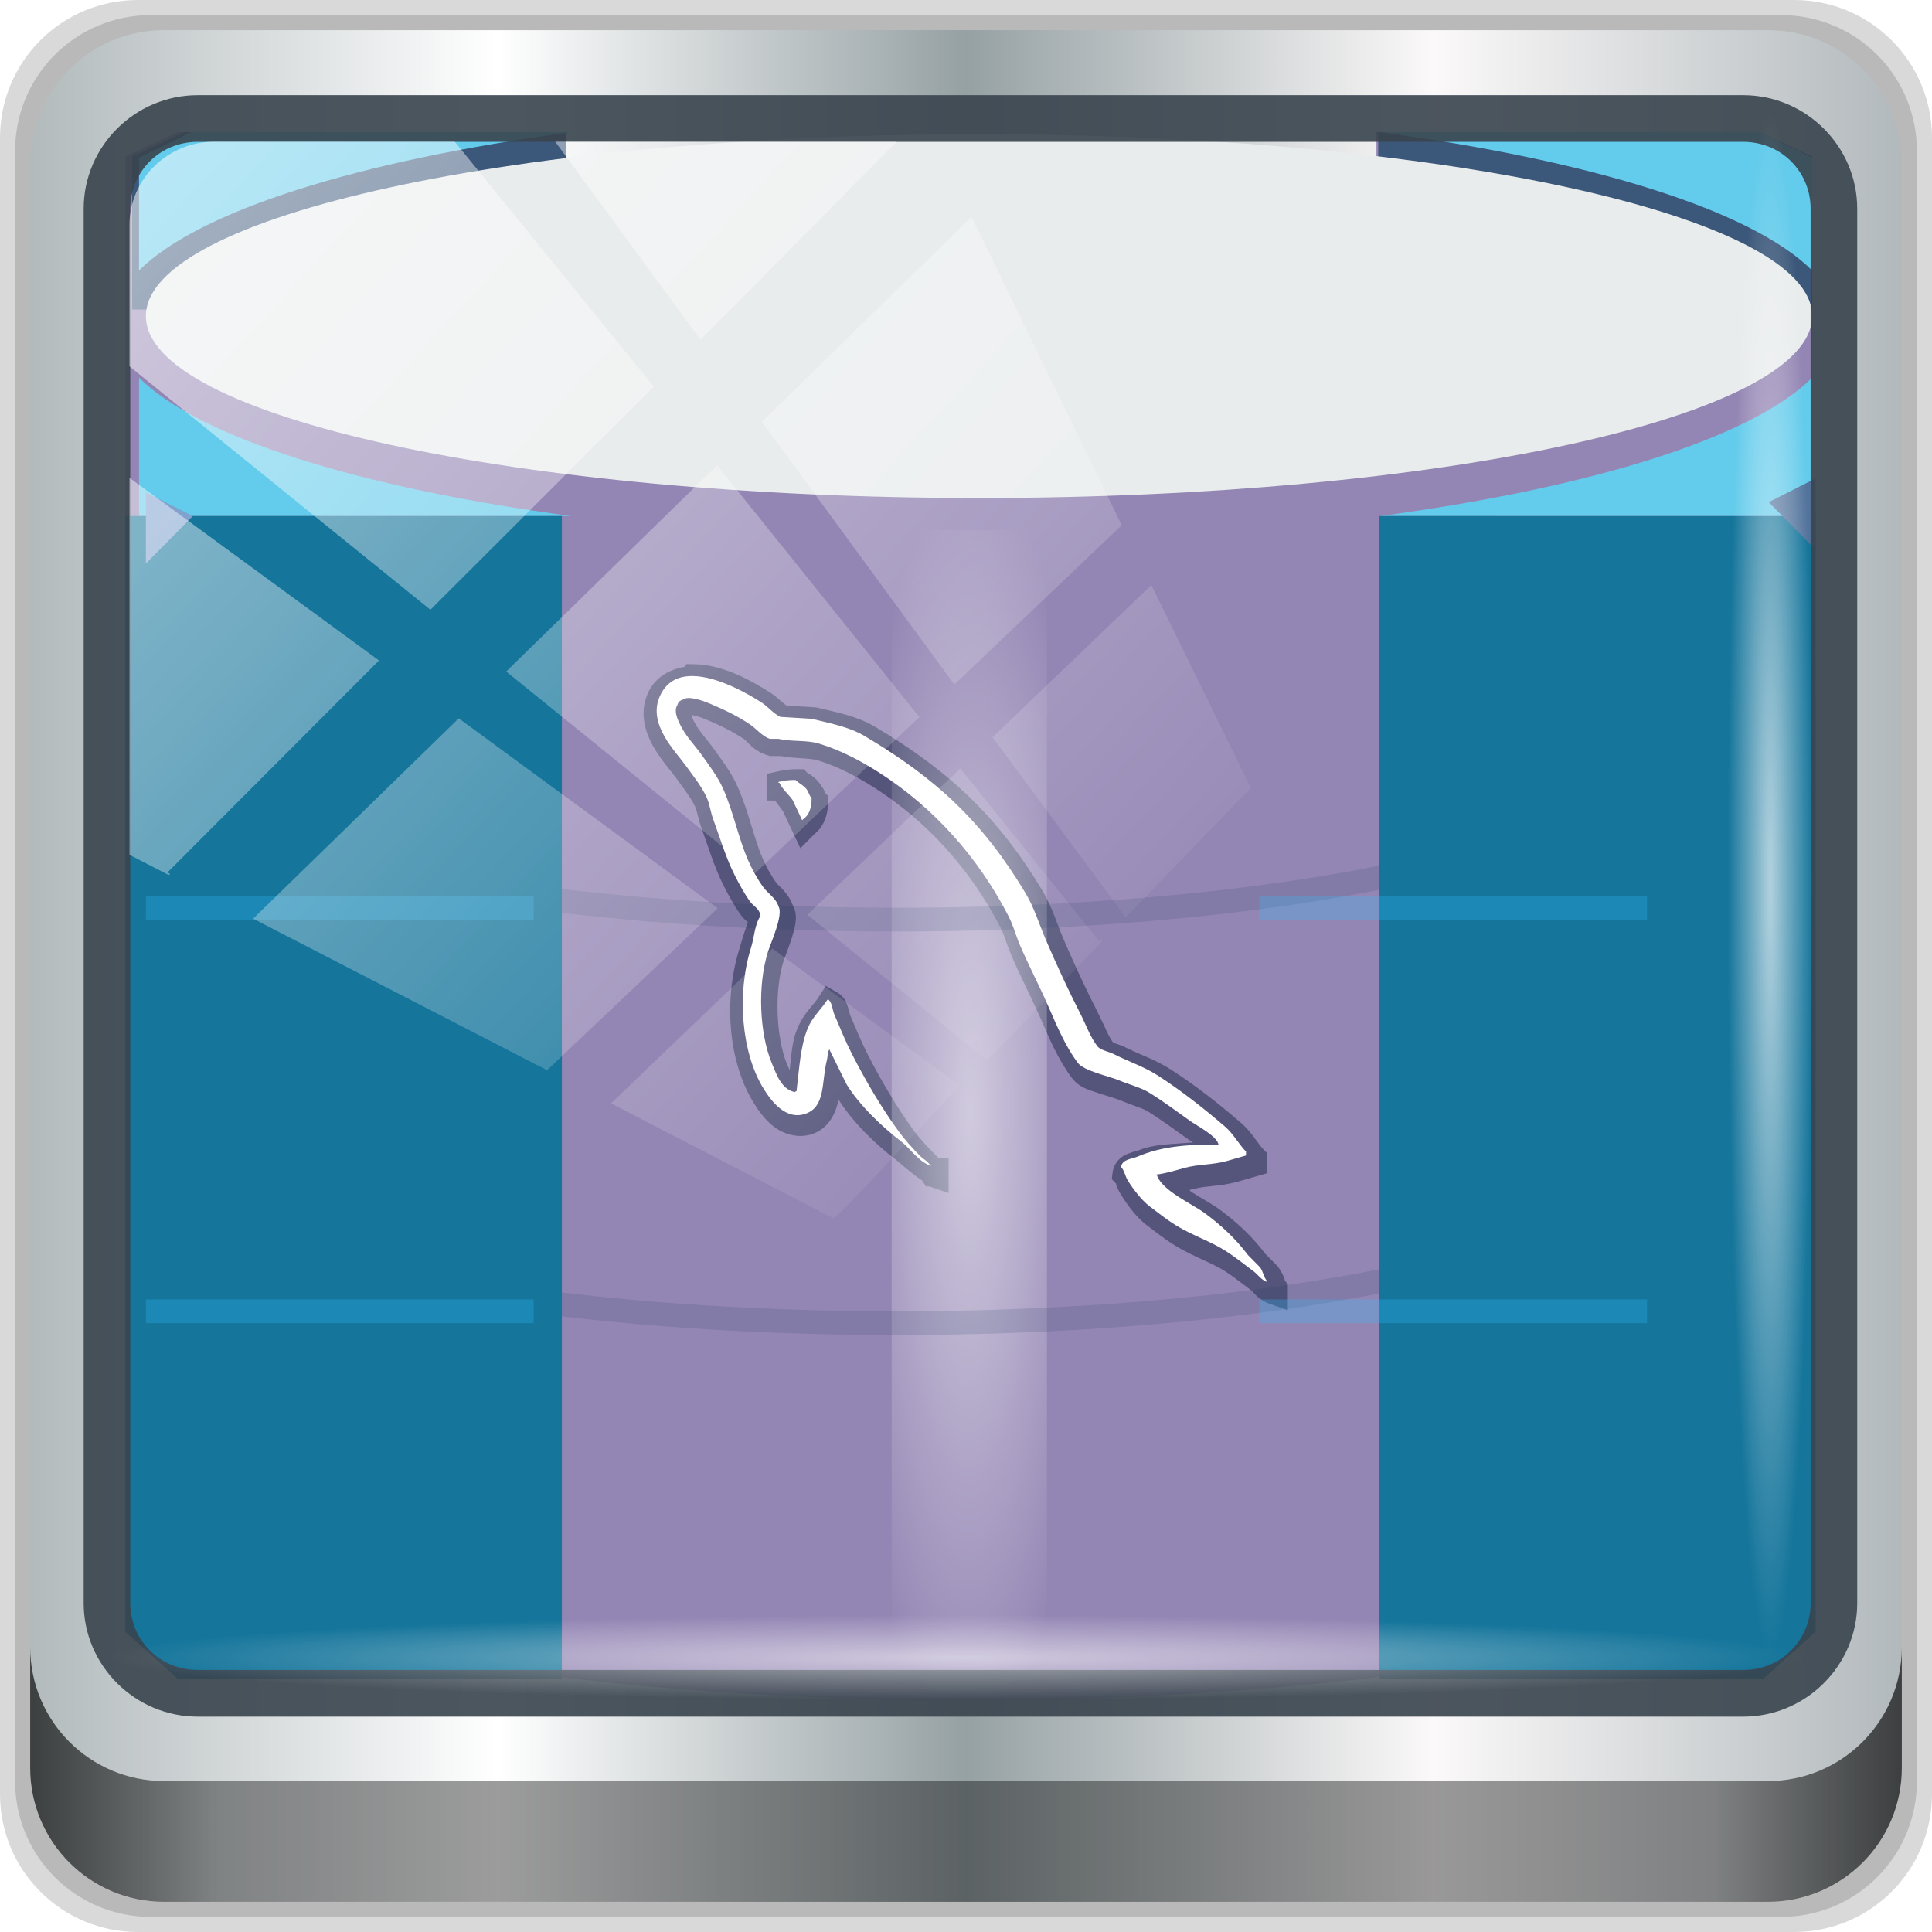 <?xml version="1.0" encoding="UTF-8" standalone="no"?>
<!-- Created with Inkscape (http://www.inkscape.org/) -->

<svg
   xmlns:dc="http://purl.org/dc/elements/1.1/"
   xmlns:cc="http://creativecommons.org/ns#"
   xmlns:rdf="http://www.w3.org/1999/02/22-rdf-syntax-ns#"
   xmlns:svg="http://www.w3.org/2000/svg"
   xmlns="http://www.w3.org/2000/svg"
   xmlns:xlink="http://www.w3.org/1999/xlink"
   xmlns:sodipodi="http://sodipodi.sourceforge.net/DTD/sodipodi-0.dtd"
   xmlns:inkscape="http://www.inkscape.org/namespaces/inkscape"
   version="1.1"
   width="96"
   height="96"
   id="svg13094"
   inkscape:version="0.92.2 5c3e80d, 2017-08-06"
   sodipodi:docname="mysql-navigator.svg">
  <sodipodi:namedview
     pagecolor="#ffffff"
     bordercolor="#666666"
     borderopacity="1"
     objecttolerance="10"
     gridtolerance="10"
     guidetolerance="10"
     inkscape:pageopacity="0"
     inkscape:pageshadow="2"
     inkscape:window-width="1280"
     inkscape:window-height="993"
     id="namedview72"
     showgrid="false"
     inkscape:snap-bbox="true"
     inkscape:bbox-paths="true"
     inkscape:bbox-nodes="true"
     inkscape:snap-bbox-edge-midpoints="true"
     inkscape:snap-bbox-midpoints="true"
     inkscape:object-paths="true"
     inkscape:snap-intersection-paths="true"
     inkscape:object-nodes="true"
     inkscape:snap-smooth-nodes="true"
     inkscape:snap-midpoints="true"
     inkscape:snap-object-midpoints="true"
     inkscape:snap-center="true"
     inkscape:zoom="2.758453"
     inkscape:cx="48"
     inkscape:cy="48"
     inkscape:window-x="0"
     inkscape:window-y="2"
     inkscape:window-maximized="1"
     inkscape:current-layer="g1142"
     inkscape:snap-global="false">
    <inkscape:grid
       type="xygrid"
       id="grid3049" />
  </sodipodi:namedview>
  <defs
     id="defs11">
    <linearGradient
       x1="23.351"
       y1="92.5"
       x2="41.135"
       y2="92.5"
       id="linearGradient3982"
       xlink:href="#linearGradient3972"
       gradientUnits="userSpaceOnUse"
       gradientTransform="translate(4.965553e-7,-32)" />
    <linearGradient
       y1="15"
       x2="64"
       y2="15"
       id="linearGradient3972"
       gradientUnits="userSpaceOnUse"
       gradientTransform="translate(0,64)">
      <stop
         id="stop3974"
         style="stop-color:#1b395f;stop-opacity:0.149"
         offset="0" />
      <stop
         id="stop3978"
         style="stop-color:#ffffff;stop-opacity:0.89"
         offset="0.499" />
      <stop
         id="stop3976"
         style="stop-color:#1b395f;stop-opacity:0.151"
         offset="1" />
    </linearGradient>
    <linearGradient
       x1="23.351"
       y1="92.5"
       x2="41.135"
       y2="92.5"
       id="linearGradient3970"
       xlink:href="#linearGradient3972"
       gradientUnits="userSpaceOnUse"
       gradientTransform="translate(4.965553e-7,-15)" />
    <linearGradient
       y1="15"
       x2="64"
       y2="15"
       id="linearGradient887"
       gradientUnits="userSpaceOnUse"
       gradientTransform="translate(0,64)">
      <stop
         id="stop881"
         style="stop-color:#1b395f;stop-opacity:0.149"
         offset="0" />
      <stop
         id="stop883"
         style="stop-color:#ffffff;stop-opacity:0.89"
         offset="0.499" />
      <stop
         id="stop885"
         style="stop-color:#1b395f;stop-opacity:0.151"
         offset="1" />
    </linearGradient>
    <linearGradient
       inkscape:collect="always"
       xlink:href="#linearGradient6139-0"
       id="linearGradient4071"
       gradientUnits="userSpaceOnUse"
       gradientTransform="matrix(1.107,0,0,1.107,-5.143,-4.036)"
       x1="6"
       y1="47"
       x2="90"
       y2="47" />
    <linearGradient
       id="linearGradient6139-0">
      <stop
         id="stop6141-2"
         offset="0"
         style="stop-color:#b2babc;stop-opacity:1" />
      <stop
         style="stop-color:#ffffff;stop-opacity:1;"
         offset="0.25"
         id="stop6151-0" />
      <stop
         style="stop-color:#96a1a4;stop-opacity:1"
         offset="0.5"
         id="stop6147-1" />
      <stop
         id="stop6149-4"
         offset="0.75"
         style="stop-color:#fbf9f9;stop-opacity:1;" />
      <stop
         id="stop6143-4"
         offset="1"
         style="stop-color:#b2b9bc;stop-opacity:1" />
    </linearGradient>
    <linearGradient
       gradientTransform="translate(-2.95e-6,2.6e-5)"
       inkscape:collect="always"
       xlink:href="#linearGradient3832-0-6-1-1"
       id="linearGradient4129"
       x1="1.5"
       y1="88.172"
       x2="94.5"
       y2="88.172"
       gradientUnits="userSpaceOnUse" />
    <linearGradient
       id="linearGradient3832-0-6-1-1">
      <stop
         style="stop-color:#000000;stop-opacity:1;"
         offset="0"
         id="stop3834-6-3-7-1" />
      <stop
         id="stop3872-2-4"
         offset="0.1"
         style="stop-color:#000000;stop-opacity:0.588;" />
      <stop
         style="stop-color:#000000;stop-opacity:0.588;"
         offset="0.9"
         id="stop3844-6-2-7-6" />
      <stop
         style="stop-color:#000000;stop-opacity:1;"
         offset="1"
         id="stop3836-5-0-2-9" />
    </linearGradient>
    <radialGradient
       inkscape:collect="always"
       xlink:href="#linearGradient3737"
       id="radialGradient7462"
       gradientUnits="userSpaceOnUse"
       gradientTransform="matrix(0.975,0,0,0.049,33.899,80.167)"
       cx="13.948"
       cy="44.893"
       fx="13.948"
       fy="44.893"
       r="43.199" />
    <linearGradient
       id="linearGradient3737">
      <stop
         offset="0"
         style="stop-color:#ffffff;stop-opacity:1"
         id="stop3739" />
      <stop
         offset="1"
         style="stop-color:#ffffff;stop-opacity:0"
         id="stop3741" />
    </linearGradient>
    <radialGradient
       inkscape:collect="always"
       xlink:href="#linearGradient3737"
       id="radialGradient7464"
       gradientUnits="userSpaceOnUse"
       gradientTransform="matrix(0.888,0,0,0.049,31.545,-90.168)"
       cx="13.948"
       cy="44.893"
       fx="13.948"
       fy="44.893"
       r="43.199" />
    <linearGradient
       inkscape:collect="always"
       xlink:href="#linearGradient3737"
       id="linearGradient4767"
       gradientUnits="userSpaceOnUse"
       x1="2.771"
       y1="-28.642"
       x2="50.528"
       y2="14.514" />
    <clipPath
       id="clipPath4156-4-1"
       clipPathUnits="userSpaceOnUse">
      <path
         inkscape:connector-curvature="0"
         id="path4158-0-8"
         d="m 27.046,-55.695 -14.214,13.321 h 0.061 l 15.653,21.771 10.231,-10.546 C 38.562,-32.302 27.468,-54.819 27.046,-55.695 Z M 9.647,-39.383 -5.241,-25.321 15.988,-7.806 26.372,-18.383 Z m 31.491,12.951 -9.741,9.714 8.945,12.458 7.781,-7.555 z m -49.84,4.379 -13.754,12.982 26.283,13.846 0.061,-0.062 -0.123,-0.062 L 13.599,-5.401 -8.702,-22.053 Z m 38.015,7.401 -9.803,9.775 11.579,9.559 7.628,-7.401 -8.669,-11.009 z m 20.187,5.674 -7.383,7.216 6.188,8.542 5.82,-6.137 z m -32.195,6.322 -9.557,9.498 13.662,7.185 7.934,-7.678 z m 23.312,2.374 -7.107,6.938 8.363,6.907 5.361,-5.674 -0.061,-0.092 -0.092,0.123 -6.464,-8.203 z m -8.73,8.542 -7.505,7.339 10.354,5.458 c 1.397,-1.321 5.675,-6.123 5.851,-6.322 z"
         style="opacity:0.6;fill:#ffffff;fill-opacity:1;stroke:none" />
    </clipPath>
    <linearGradient
       id="ButtonShadow-16"
       gradientTransform="scale(1.006,0.994)"
       x1="45.448"
       y1="92.54"
       x2="45.448"
       y2="7.017"
       gradientUnits="userSpaceOnUse">
      <stop
         style="stop-color:#000000;stop-opacity:1;"
         offset="0"
         id="stop3750-6" />
      <stop
         style="stop-color:#000000;stop-opacity:0.588;"
         offset="1"
         id="stop3752-4" />
    </linearGradient>
    <clipPath
       clipPathUnits="userSpaceOnUse"
       id="clipPath4355-7">
      <rect
         style="fill:#ffffff;fill-opacity:1;fill-rule:nonzero;stroke:none"
         id="rect4357-5"
         width="84"
         height="80"
         x="6"
         y="6"
         rx="6"
         ry="6" />
    </clipPath>
    <clipPath
       clipPathUnits="userSpaceOnUse"
       id="clipPath4355-9">
      <rect
         style="fill:#ffffff;fill-opacity:1;fill-rule:nonzero;stroke:none"
         id="rect4357-1"
         width="84"
         height="80"
         x="6"
         y="6"
         rx="6"
         ry="6" />
    </clipPath>
    <clipPath
       clipPathUnits="userSpaceOnUse"
       id="clipPath4355-1">
      <rect
         style="fill:#ffffff;fill-opacity:1;fill-rule:nonzero;stroke:none"
         id="rect4357-9"
         width="84"
         height="80"
         x="6"
         y="6"
         rx="6"
         ry="6" />
    </clipPath>
    <clipPath
       clipPathUnits="userSpaceOnUse"
       id="clipPath3943-52-0">
      <path
         id="path3945-4-1"
         d="m 69.781,20.844 -5,3.438 c 5.587,5.537 9,13.328 9,21.812 0,8.434 -3.377,16.096 -8.906,21.625 l 5,3.438 C 76.078,64.576 80,55.844 80,46.094 c 2e-6,-9.797 -3.963,-18.66 -10.219,-25.25 z M 40,24.062 28.906,36.219 H 21.5 c -0.823,0 -1.5,0.677 -1.5,1.5 v 1 14.844 1 c 0,0.823 0.684,1.61 1.5,1.5 h 7.406 L 40,68 V 66 26.062 Z m 20.594,3.281 -5,3.438 L 55.5,30.875 c 3.938,3.89 6.406,9.25 6.406,15.219 0,5.921 -2.43,11.148 -6.312,15.031 l 0.094,0.094 5.094,3.438 c 4.475,-4.908 7.25,-11.402 7.25,-18.562 0,-7.231 -2.879,-13.831 -7.438,-18.75 z m -9.25,6.5 -5.219,3.625 c 2.222,2.218 3.719,5.24 3.719,8.625 0,3.337 -1.459,6.228 -3.625,8.438 l 5.219,3.625 c 2.822,-3.237 4.531,-7.434 4.531,-12.062 0,-4.673 -1.754,-9.001 -4.625,-12.25 z"
         style="color:#000000;display:inline;overflow:visible;visibility:visible;opacity:0.8;fill:#ff00ff;fill-opacity:1;fill-rule:nonzero;stroke:none;stroke-width:1;marker:none;enable-background:accumulate"
         inkscape:connector-curvature="0" />
    </clipPath>
    <linearGradient
       x1="23.351"
       y1="92.5"
       x2="41.135"
       y2="92.5"
       id="linearGradient3970-3"
       xlink:href="#linearGradient3972-6"
       gradientUnits="userSpaceOnUse"
       gradientTransform="matrix(1.166,0,0,1.166,103.774,-42.295)" />
    <linearGradient
       y1="15"
       x2="64"
       y2="15"
       id="linearGradient3972-6"
       gradientUnits="userSpaceOnUse"
       gradientTransform="translate(0,64)">
      <stop
         id="stop3974-7"
         style="stop-color:#1b395f;stop-opacity:0.149"
         offset="0" />
      <stop
         id="stop3978-5"
         style="stop-color:#ffffff;stop-opacity:0.89"
         offset="0.499" />
      <stop
         id="stop3976-3"
         style="stop-color:#1b395f;stop-opacity:0.151"
         offset="1" />
    </linearGradient>
    <linearGradient
       x1="23.351"
       y1="92.5"
       x2="41.135"
       y2="92.5"
       id="linearGradient3982-5"
       xlink:href="#linearGradient3972-6"
       gradientUnits="userSpaceOnUse"
       gradientTransform="matrix(1.166,0,0,1.166,103.774,-62.11)" />
    <linearGradient
       y1="15"
       x2="64"
       y2="15"
       id="linearGradient1002"
       gradientUnits="userSpaceOnUse"
       gradientTransform="translate(0,64)">
      <stop
         id="stop996"
         style="stop-color:#1b395f;stop-opacity:0.149"
         offset="0" />
      <stop
         id="stop998"
         style="stop-color:#ffffff;stop-opacity:0.89"
         offset="0.499" />
      <stop
         id="stop1000"
         style="stop-color:#1b395f;stop-opacity:0.151"
         offset="1" />
    </linearGradient>
    <linearGradient
       inkscape:collect="always"
       xlink:href="#linearGradient838"
       id="linearGradient840"
       x1="0.124"
       y1="32"
       x2="63.876"
       y2="32"
       gradientUnits="userSpaceOnUse"
       gradientTransform="matrix(1.31,0,0,1.203,118.887,7.231)" />
    <linearGradient
       inkscape:collect="always"
       id="linearGradient838">
      <stop
         style="stop-color:#9486b4;stop-opacity:1"
         offset="0"
         id="stop834" />
      <stop
         id="stop856"
         offset="0.119"
         style="stop-color:#3c3b5c;stop-opacity:1" />
      <stop
         id="stop850"
         offset="0.26"
         style="stop-color:#6999c3;stop-opacity:1" />
      <stop
         id="stop842"
         offset="0.5"
         style="stop-color:#c1dbed;stop-opacity:1" />
      <stop
         style="stop-color:#7990a5;stop-opacity:1"
         offset="0.745"
         id="stop852" />
      <stop
         id="stop854"
         offset="0.87"
         style="stop-color:#59474e;stop-opacity:1" />
      <stop
         style="stop-color:#59476e;stop-opacity:1"
         offset="1"
         id="stop836" />
    </linearGradient>
    <radialGradient
       inkscape:collect="always"
       xlink:href="#linearGradient3737"
       id="radialGradient1127"
       cx="14.237"
       cy="180.399"
       fx="14.237"
       fy="180.399"
       r="3.857"
       gradientTransform="matrix(1.709,0.009,-0.044,8.163,-2.096,-1292.275)"
       gradientUnits="userSpaceOnUse" />
    <linearGradient
       y1="15"
       x2="64"
       y2="15"
       id="linearGradient3972-6-6"
       gradientUnits="userSpaceOnUse"
       gradientTransform="translate(0,64)">
      <stop
         id="stop3974-7-2"
         style="stop-color:#1b395f;stop-opacity:0.149"
         offset="0" />
      <stop
         id="stop3978-5-9"
         style="stop-color:#ffffff;stop-opacity:0.89"
         offset="0.499" />
      <stop
         id="stop3976-3-1"
         style="stop-color:#1b395f;stop-opacity:0.151"
         offset="1" />
    </linearGradient>
    <linearGradient
       y1="15"
       x2="64"
       y2="15"
       id="linearGradient1177"
       gradientUnits="userSpaceOnUse"
       gradientTransform="translate(0,64)">
      <stop
         id="stop1171"
         style="stop-color:#1b395f;stop-opacity:0.149"
         offset="0" />
      <stop
         id="stop1173"
         style="stop-color:#ffffff;stop-opacity:0.89"
         offset="0.499" />
      <stop
         id="stop1175"
         style="stop-color:#1b395f;stop-opacity:0.151"
         offset="1" />
    </linearGradient>
    <radialGradient
       inkscape:collect="always"
       xlink:href="#linearGradient876"
       id="radialGradient878"
       cx="31.454"
       cy="17.044"
       fx="31.454"
       fy="17.044"
       r="32"
       gradientTransform="matrix(1.907,0,0,1.42,100.469,11.409)"
       gradientUnits="userSpaceOnUse" />
    <linearGradient
       inkscape:collect="always"
       id="linearGradient876">
      <stop
         style="stop-color:#0c8dc1;stop-opacity:1"
         offset="0"
         id="stop872" />
      <stop
         style="stop-color:#15759b;stop-opacity:1"
         offset="1"
         id="stop874" />
    </linearGradient>
    <radialGradient
       inkscape:collect="always"
       xlink:href="#linearGradient866"
       id="radialGradient870"
       cx="32.839"
       cy="15.581"
       fx="32.839"
       fy="15.581"
       r="10.211"
       gradientTransform="matrix(1.908,0,0,1.541,78.406,5.959)"
       gradientUnits="userSpaceOnUse" />
    <linearGradient
       inkscape:collect="always"
       id="linearGradient866">
      <stop
         style="stop-color:#ffffff;stop-opacity:0.378"
         offset="0"
         id="stop862" />
      <stop
         style="stop-color:#ffffff;stop-opacity:0;"
         offset="1"
         id="stop864" />
    </linearGradient>
    <filter
       inkscape:collect="always"
       style="color-interpolation-filters:sRGB"
       id="filter1298"
       x="-0.024"
       width="1.048"
       y="-0.024"
       height="1.048">
      <feGaussianBlur
         inkscape:collect="always"
         stdDeviation="0.309"
         id="feGaussianBlur1300" />
    </filter>
  </defs>
  <path
     style="display:inline;opacity:0.15;fill:#000000;fill-opacity:1;fill-rule:nonzero;stroke:none"
     d="M 89.143,2.6e-5 H 6.857 C 3.058,2.6e-5 -5.5e-7,3.058 -5.5e-7,6.857 V 89.143 c 0,3.799 3.058,6.857 6.857,6.857 H 89.143 c 3.799,0 6.857,-3.058 6.857,-6.857 V 6.857 C 96,3.058 92.942,2.6e-5 89.143,2.6e-5 Z"
     id="path3288"
     inkscape:connector-curvature="0" />
  <path
     inkscape:connector-curvature="0"
     id="path4085"
     d="M 88.5,0.75 H 7.5 c -3.739,0 -6.75,3.01 -6.75,6.75 V 88.5 c 0,3.74 3.011,6.75 6.75,6.75 H 88.5 c 3.74,0 6.75,-3.01 6.75,-6.75 V 7.5 c 0,-3.739 -3.01,-6.75 -6.75,-6.75 z"
     style="display:inline;opacity:0.15;fill:#000000;fill-opacity:1;fill-rule:nonzero;stroke:none" />
  <path
     style="display:inline;fill:url(#linearGradient4071);fill-opacity:1;fill-rule:nonzero;stroke:none"
     d="M 87.857,1.5 H 8.143 c -3.68,0 -6.643,2.963 -6.643,6.643 V 87.857 c 0,3.68 2.963,6.643 6.643,6.643 H 87.857 c 3.68,0 6.643,-2.963 6.643,-6.643 V 8.143 c 0,-3.68 -2.963,-6.643 -6.643,-6.643 z"
     id="rect4251-1"
     inkscape:connector-curvature="0" />
  <g
     transform="matrix(1,0,0,1.012,33.927,-127.357)"
     id="g1142">
    <path
       style="fill:url(#linearGradient840);fill-opacity:1;fill-rule:nonzero;stroke-width:1.255"
       id="path958"
       d="m -25.084,132.335 -2.619,1.203 v 66.763 c 0,4.983 18.765,9.022 41.912,9.022 23.147,0 41.912,-4.039 41.912,-9.022 v -66.763 l -2.619,-1.203 H 34.468 v 4.135 H -6.052 v -4.135 z"
       inkscape:connector-curvature="0" />
    <path
       style="color:#000000;font-style:normal;font-variant:normal;font-weight:normal;font-stretch:normal;font-size:medium;line-height:normal;font-family:sans-serif;font-variant-ligatures:normal;font-variant-position:normal;font-variant-caps:normal;font-variant-numeric:normal;font-variant-alternates:normal;font-feature-settings:normal;text-indent:0;text-align:start;text-decoration:none;text-decoration-line:none;text-decoration-style:solid;text-decoration-color:#000000;letter-spacing:normal;word-spacing:normal;text-transform:none;writing-mode:lr-tb;direction:ltr;text-orientation:mixed;dominant-baseline:auto;baseline-shift:baseline;text-anchor:start;white-space:normal;shape-padding:0;clip-rule:nonzero;display:inline;overflow:visible;visibility:visible;opacity:1;isolation:auto;mix-blend-mode:normal;color-interpolation:sRGB;color-interpolation-filters:linearRGB;solid-color:#000000;solid-opacity:1;vector-effect:none;fill:#2c3556;fill-opacity:0.601;fill-rule:nonzero;stroke:none;stroke-width:1.353;stroke-linecap:butt;stroke-linejoin:miter;stroke-miterlimit:4;stroke-dasharray:none;stroke-dashoffset:0;stroke-opacity:1;filter:url(#filter1298);color-rendering:auto;image-rendering:auto;shape-rendering:auto;text-rendering:auto;enable-background:accumulate"
       d="m 0.09,158.359 -0.076,0.127 c -0.737,0.128 -1.471,0.501 -1.812,1.334 -0.374,0.912 -0.079,1.814 0.303,2.473 0.381,0.659 0.878,1.189 1.064,1.447 0.358,0.495 0.76,1.003 0.945,1.406 0.1,0.217 0.129,0.543 0.303,1.012 0.323,0.871 0.616,1.875 1.092,2.791 0.223,0.429 0.477,0.901 0.793,1.332 0.158,0.215 0.294,0.308 0.35,0.359 -0.179,0.471 -0.32,0.978 -0.404,1.244 -0.782,2.468 -0.528,5.404 0.67,7.326 0.172,0.276 0.467,0.743 0.939,1.121 0.472,0.378 1.245,0.655 2.008,0.344 0.697,-0.284 1.018,-0.964 1.133,-1.514 0.007,-0.034 0.007,-0.057 0.014,-0.09 0.693,1.092 1.787,2.129 2.746,2.854 0.243,0.183 0.729,0.642 1.279,0.998 l 0.186,0.287 h 0.186 c 0.007,0.002 0.005,0.007 0.012,0.01 l 0.895,0.307 v -1.668 h -0.475 c -0.078,-0.056 -0.215,-0.206 -0.232,-0.223 h -0.002 c -0.34,-0.333 -0.724,-0.754 -0.988,-1.113 -0.812,-1.102 -1.534,-2.317 -2.197,-3.592 -0.303,-0.581 -0.58,-1.251 -0.855,-1.889 -0.003,-0.006 -0.033,-0.141 -0.088,-0.332 -0.055,-0.191 -0.159,-0.517 -0.516,-0.723 l -0.559,-0.32 -0.348,0.541 c -0.224,0.347 -0.714,0.755 -1.021,1.482 -0.269,0.638 -0.291,1.315 -0.371,1.984 -0.044,-0.102 -0.083,-0.167 -0.131,-0.281 -0.514,-1.22 -0.629,-3.468 -0.164,-4.914 0.041,-0.127 0.244,-0.615 0.398,-1.096 0.077,-0.24 0.146,-0.486 0.18,-0.742 0.031,-0.233 0.028,-0.505 -0.133,-0.814 -0.242,-0.608 -0.693,-0.927 -0.775,-1.039 h -0.002 C 4.2,168.473 3.94,168.012 3.771,167.629 3.323,166.613 3.092,165.353 2.525,164.121 2.229,163.477 1.784,162.91 1.449,162.444 1.019,161.846 0.644,161.502 0.408,160.991 c -0.04,-0.086 -0.07,-0.176 -0.084,-0.234 l 0.066,-0.051 c -0.222,0.171 -0.11,0.053 0.078,0.096 0.188,0.043 0.422,0.129 0.539,0.178 0.721,0.299 1.287,0.57 1.863,0.951 0.141,0.094 0.465,0.574 1.152,0.775 l 0.092,0.027 h 0.512 c 0.74,0.136 1.419,0.091 1.783,0.201 0.991,0.301 1.895,0.777 2.734,1.307 2.549,1.609 4.636,3.901 6.066,6.643 0.194,0.372 0.294,0.79 0.531,1.338 0.439,1.014 0.975,2.022 1.383,2.947 0.419,0.95 0.841,1.962 1.504,2.848 0.372,0.497 0.832,0.596 1.273,0.744 0.441,0.148 0.893,0.272 1.076,0.35 0.474,0.2 1.094,0.387 1.295,0.508 0.659,0.397 1.323,0.887 1.986,1.354 0.069,0.049 0.154,0.099 0.23,0.146 -0.911,0.077 -1.893,0.066 -2.635,0.379 -0.034,0.014 -0.234,0.052 -0.494,0.154 -0.13,0.051 -0.286,0.125 -0.438,0.273 -0.151,0.148 -0.276,0.383 -0.307,0.617 l -0.041,0.32 0.223,0.232 c -0.042,-0.044 -0.002,0.147 0.236,0.533 h 0.002 c 0.289,0.468 0.708,1.038 1.225,1.428 0.408,0.308 0.851,0.657 1.344,0.957 0.886,0.54 1.768,0.817 2.43,1.236 0.404,0.256 0.842,0.606 1.297,0.939 0.065,0.048 0.275,0.405 0.818,0.598 l 0.902,0.32 v -1.234 l -0.145,-0.186 c 0.005,0.006 -0.035,-0.232 -0.297,-0.611 l -0.035,-0.051 -0.641,-0.643 0.061,0.072 c -0.636,-0.844 -1.427,-1.569 -2.262,-2.168 h -0.002 c -0.392,-0.281 -0.888,-0.533 -1.314,-0.809 -0.062,-0.04 -0.052,-0.055 -0.107,-0.096 0.07,-0.02 0.175,-0.038 0.238,-0.055 0.567,-0.152 1.185,-0.105 2.018,-0.32 l 0.008,-0.002 0.008,-0.002 c 0.321,-0.092 0.645,-0.183 0.969,-0.275 l 0.49,-0.141 v -0.971 l -0.191,-0.195 c -0.266,-0.273 -0.53,-0.789 -1.061,-1.24 -1.046,-0.891 -2.193,-1.787 -3.391,-2.543 -0.743,-0.469 -1.556,-0.732 -2.172,-1.043 -0.214,-0.108 -0.379,-0.146 -0.494,-0.188 -0.115,-0.042 -0.145,-0.102 -0.062,0.004 -0.261,-0.332 -0.452,-0.864 -0.76,-1.457 -0.568,-1.094 -1.129,-2.297 -1.637,-3.457 -0.327,-0.748 -0.56,-1.569 -1.055,-2.383 -2.139,-3.516 -4.513,-5.704 -8.061,-7.779 C 8.279,160.82 7.32,160.653 6.394,160.434 l -0.057,-0.014 -0.059,-0.004 c -0.45,-0.027 -0.902,-0.055 -1.354,-0.082 -0.044,-0.028 -0.117,-0.073 -0.234,-0.174 -0.144,-0.124 -0.304,-0.28 -0.531,-0.424 -0.763,-0.482 -2.206,-1.347 -3.678,-1.371 z m -0.324,1.168 c -0.053,0.017 -0.116,0.074 -0.176,0.104 -0.01,0.008 -0.015,-0.004 -0.025,0.004 z m -0.625,0.545 c -0.009,0.014 0.003,0.025 -0.006,0.039 -0.019,0.045 -0.065,0.092 -0.078,0.133 z m 6.324,3.287 c -0.398,-0.006 -0.713,0.048 -0.982,0.107 l -0.531,0.117 v 1.266 h 0.402 c 0.146,0.176 0.31,0.409 0.383,0.504 0.144,0.302 0.286,0.604 0.43,0.906 l 0.412,0.861 0.676,-0.674 c -0.003,0.003 0.012,-0.01 0.045,-0.043 l -0.086,0.072 c 0.483,-0.34 0.705,-0.956 0.703,-1.568 l -0.002,-0.27 -0.186,-0.195 c 0.056,0.059 0.037,-0.039 -0.164,-0.33 -0.29,-0.42 -0.593,-0.527 -0.629,-0.557 -5.386e-4,-4.4e-4 -0.009,-0.007 -0.01,-0.008 l -0.172,-0.186 z m 1.416,12.574 c 0.019,0.044 0.043,0.09 0.062,0.135 l -0.312,0.412 c 0.024,-0.07 0.019,-0.197 0.047,-0.262 0.034,-0.081 0.148,-0.204 0.203,-0.285 z"
       id="path1290"
       inkscape:connector-curvature="0"
       transform="matrix(1.032,0,0,1.032,0.086,-4.972)" />
    <path
       id="rect883"
       d="m 10.379,151.817 v 57.112 c 1.315,0.033 2.647,0.052 4,0.052 1.254,0 2.493,-0.015 3.715,-0.043 v -57.112 c -1.223,0.028 -2.461,0.043 -3.715,0.043 -1.352,0 -2.685,-0.019 -4,-0.052 z"
       style="opacity:0.568;vector-effect:none;fill:url(#radialGradient1127);fill-opacity:1;fill-rule:nonzero;stroke:none;stroke-width:1.166;stroke-linecap:butt;stroke-linejoin:miter;stroke-miterlimit:4;stroke-dasharray:none;stroke-dashoffset:0;stroke-opacity:1;marker:none;paint-order:normal"
       inkscape:connector-curvature="0" />
    <path
       id="path915"
       d="m -24.753,132.335 -2.609,1.203 v 7.507 h 83.482 v -7.507 L 53.511,132.335 H 34.557 v 4.135 H -5.798 v -4.135 z"
       style="opacity:1;vector-effect:none;fill:#3b577a;fill-opacity:1;fill-rule:nonzero;stroke:none;stroke-width:1.253;stroke-linecap:butt;stroke-linejoin:miter;stroke-miterlimit:4;stroke-dasharray:none;stroke-dashoffset:0;stroke-opacity:1;marker:none"
       inkscape:connector-curvature="0" />
    <path
       id="path953"
       d="m -24.422,132.335 -2.598,1.257 v 5.537 c 2.995,-2.949 10.942,-5.397 21.475,-6.794 z m 59.067,0 c 10.533,1.397 18.48,3.845 21.475,6.794 v -5.537 l -2.598,-1.257 z m -61.665,12.056 v 6.794 h 21.475 c -10.537,-1.396 -18.48,-3.845 -21.475,-6.794 z m 83.14,0 c -2.995,2.949 -10.938,5.398 -21.475,6.794 h 21.475 z"
       style="opacity:1;vector-effect:none;fill:#63cbeb;fill-opacity:1;fill-rule:nonzero;stroke:none;stroke-width:2.92;stroke-linecap:butt;stroke-linejoin:miter;stroke-miterlimit:4;stroke-dasharray:none;stroke-dashoffset:0;stroke-opacity:1;marker:none"
       inkscape:connector-curvature="0" />
    <path
       id="path951"
       d="m 14.721,132.435 c -22.864,0 -41.399,3.999 -41.399,8.932 0,4.933 18.535,8.932 41.399,8.932 22.864,0 41.399,-3.999 41.399,-8.932 0,-4.933 -18.535,-8.932 -41.399,-8.932 z"
       style="fill:#e9eced;fill-opacity:1;fill-rule:nonzero;stroke-width:1.241"
       inkscape:connector-curvature="0" />
    <path
       style="color:#000000;font-style:normal;font-variant:normal;font-weight:normal;font-stretch:normal;font-size:medium;line-height:normal;font-family:Sans;-inkscape-font-specification:Sans;text-indent:0;text-align:start;text-decoration:none;text-decoration-line:none;letter-spacing:normal;word-spacing:normal;text-transform:none;writing-mode:lr-tb;direction:ltr;baseline-shift:baseline;text-anchor:start;display:inline;overflow:visible;visibility:visible;fill:url(#linearGradient3982-5);fill-opacity:1;stroke:none;stroke-width:1.166;marker:none;enable-background:accumulate"
       id="path3980"
       d="m -26.678,162.258 v 1.675 c 0.105,0.157 0.199,0.326 0.328,0.474 0.561,0.643 1.348,1.204 2.331,1.748 1.966,1.089 4.716,2.043 8.122,2.841 6.814,1.597 16.18,2.586 26.516,2.586 10.336,0 19.703,-0.989 26.516,-2.586 3.407,-0.798 6.156,-1.752 8.122,-2.841 0.983,-0.545 1.77,-1.105 2.331,-1.748 0.129,-0.148 0.223,-0.317 0.328,-0.474 v -1.675 h -0.583 c 0,0.436 -0.187,0.889 -0.619,1.384 -0.432,0.495 -1.099,0.992 -2.003,1.493 -1.809,1.002 -4.525,1.948 -7.867,2.732 -6.685,1.567 -15.962,2.55 -26.225,2.55 -10.263,0 -19.54,-0.983 -26.225,-2.55 -3.343,-0.783 -6.059,-1.73 -7.867,-2.732 -0.904,-0.501 -1.571,-0.998 -2.003,-1.493 -0.432,-0.495 -0.619,-0.949 -0.619,-1.384 z"
       inkscape:connector-curvature="0" />
    <path
       inkscape:connector-curvature="0"
       style="color:#000000;font-style:normal;font-variant:normal;font-weight:normal;font-stretch:normal;font-size:medium;line-height:normal;font-family:Sans;-inkscape-font-specification:Sans;text-indent:0;text-align:start;text-decoration:none;text-decoration-line:none;letter-spacing:normal;word-spacing:normal;text-transform:none;writing-mode:lr-tb;direction:ltr;baseline-shift:baseline;text-anchor:start;display:inline;overflow:visible;visibility:visible;fill:url(#linearGradient3970-3);fill-opacity:1;stroke:none;stroke-width:1.166;marker:none;enable-background:accumulate"
       id="path3820"
       d="m -26.678,182.073 v 1.675 c 0.105,0.157 0.199,0.326 0.328,0.474 0.561,0.643 1.348,1.204 2.331,1.748 1.966,1.089 4.716,2.043 8.122,2.841 6.814,1.597 16.18,2.586 26.516,2.586 10.336,0 19.703,-0.989 26.516,-2.586 3.407,-0.798 6.156,-1.752 8.122,-2.841 0.983,-0.545 1.77,-1.105 2.331,-1.748 0.129,-0.148 0.223,-0.317 0.328,-0.474 v -1.675 h -0.583 c 0,0.436 -0.187,0.889 -0.619,1.384 -0.432,0.495 -1.099,0.992 -2.003,1.493 -1.809,1.002 -4.525,1.948 -7.867,2.732 -6.685,1.567 -15.962,2.55 -26.225,2.55 -10.263,0 -19.54,-0.983 -26.225,-2.55 -3.343,-0.783 -6.059,-1.73 -7.867,-2.732 -0.904,-0.501 -1.571,-0.998 -2.003,-1.493 -0.432,-0.495 -0.619,-0.949 -0.619,-1.384 z" />
    <path
       style="opacity:1;vector-effect:none;fill:url(#radialGradient878);fill-opacity:1;fill-rule:nonzero;stroke:none;stroke-width:1.237;stroke-linecap:butt;stroke-linejoin:miter;stroke-miterlimit:4;stroke-dasharray:none;stroke-dashoffset:0;stroke-opacity:1;marker:none"
       id="path3818"
       d="m -27.704,151.185 v 54.781 l 2.625,2.331 h 19.071 v -57.112 z m 62.299,0 v 57.112 h 19.071 l 2.625,-2.331 v -54.781 z"
       inkscape:connector-curvature="0" />
    <path
       style="fill:#52739c;fill-opacity:1;stroke-width:1.166"
       id="path3028-36"
       d="m 56.291,152.833 -2.331,-2.331 2.331,-1.166 z"
       inkscape:connector-curvature="0" />
    <path
       style="fill:#80a2cf;fill-opacity:1;stroke-width:1.166"
       id="path3028-3-7"
       d="m -26.678,153.517 2.331,-2.331 -2.331,-1.166 z"
       inkscape:connector-curvature="0" />
    <path
       id="rect3827"
       d="m -26.678,169.834 v 1.166 h 19.268 v -1.166 z m 55.327,0 v 1.166 h 19.268 v -1.166 z m -55.327,19.814 v 1.166 h 19.268 v -1.166 z m 55.327,0 v 1.166 h 19.268 v -1.166 z"
       style="fill:#30bfff;fill-opacity:0.264;fill-rule:nonzero;stroke:none;stroke-width:1.166"
       inkscape:connector-curvature="0" />
    <ellipse
       ry="15.735"
       rx="19.486"
       cy="151.185"
       cx="10.62"
       id="path860"
       style="opacity:1;vector-effect:none;fill:url(#radialGradient870);fill-opacity:1;fill-rule:nonzero;stroke:none;stroke-width:2.454;stroke-linecap:butt;stroke-linejoin:miter;stroke-miterlimit:4;stroke-dasharray:none;stroke-dashoffset:0;stroke-opacity:1;marker:none;paint-order:normal" />
    <path
       inkscape:connector-curvature="0"
       id="path26-3"
       d="m 0.51,159.042 c -0.722,-0.013 -1.351,0.259 -1.679,1.058 -0.552,1.345 0.825,2.657 1.317,3.338 0.346,0.478 0.787,1.015 1.034,1.552 0.162,0.353 0.191,0.709 0.33,1.083 0.342,0.921 0.639,1.921 1.081,2.772 0.223,0.431 0.47,0.886 0.753,1.271 0.173,0.236 0.47,0.34 0.517,0.705 -0.29,0.406 -0.306,1.036 -0.47,1.55 -0.735,2.317 -0.458,5.197 0.611,6.912 0.328,0.526 1.101,1.655 2.164,1.222 0.929,-0.379 0.723,-1.551 0.988,-2.586 0.06,-0.235 0.021,-0.407 0.14,-0.564 v 0.047 c 0.282,0.564 0.565,1.128 0.847,1.692 0.626,1.009 1.738,2.065 2.681,2.776 0.489,0.369 0.874,1.006 1.505,1.222 v -0.047 h -0.047 c -0.122,-0.191 -0.313,-0.271 -0.47,-0.424 -0.368,-0.361 -0.778,-0.809 -1.083,-1.222 -0.857,-1.163 -1.613,-2.435 -2.303,-3.761 -0.33,-0.633 -0.616,-1.331 -0.894,-1.975 -0.107,-0.248 -0.105,-0.624 -0.328,-0.753 -0.304,0.472 -0.753,0.853 -0.988,1.411 -0.376,0.891 -0.425,1.976 -0.564,3.102 -0.082,0.029 -0.046,0.011 -0.094,0.047 C 4.901,179.315 4.671,178.64 4.428,178.062 3.812,176.599 3.697,174.244 4.239,172.561 c 0.14,-0.436 0.773,-1.808 0.517,-2.21 -0.122,-0.402 -0.527,-0.632 -0.753,-0.939 -0.28,-0.379 -0.559,-0.878 -0.753,-1.316 -0.504,-1.14 -0.739,-2.421 -1.27,-3.574 -0.254,-0.551 -0.682,-1.109 -1.034,-1.599 -0.39,-0.543 -0.828,-0.943 -1.13,-1.599 -0.107,-0.233 -0.252,-0.605 -0.092,-0.845 0.051,-0.162 0.121,-0.23 0.281,-0.283 0.273,-0.21 1.033,0.071 1.317,0.189 0.754,0.313 1.383,0.61 2.022,1.034 0.307,0.203 0.618,0.597 0.988,0.705 h 0.423 c 0.662,0.152 1.404,0.048 2.022,0.236 1.093,0.332 2.074,0.849 2.963,1.411 2.711,1.711 4.926,4.148 6.442,7.054 0.244,0.468 0.349,0.914 0.564,1.411 0.433,1.001 0.98,2.029 1.411,3.008 0.43,0.976 0.85,1.962 1.458,2.774 0.32,0.427 1.555,0.657 2.117,0.894 0.393,0.166 1.038,0.339 1.411,0.564 0.712,0.429 1.402,0.94 2.069,1.411 0.334,0.235 1.36,0.75 1.411,1.175 -1.654,-0.045 -2.917,0.109 -3.997,0.564 -0.307,0.13 -0.797,0.134 -0.847,0.519 0.169,0.177 0.196,0.441 0.33,0.658 0.258,0.417 0.692,0.976 1.081,1.269 0.424,0.32 0.862,0.664 1.317,0.941 0.809,0.493 1.712,0.775 2.492,1.269 0.459,0.291 0.916,0.657 1.364,0.986 0.221,0.163 0.37,0.415 0.658,0.517 v -0.045 c -0.151,-0.193 -0.189,-0.459 -0.328,-0.66 l -0.611,-0.611 c -0.598,-0.793 -1.357,-1.49 -2.164,-2.069 -0.643,-0.462 -2.084,-1.085 -2.352,-1.833 -0.016,-0.016 -0.031,-0.031 -0.047,-0.047 0.456,-0.051 0.992,-0.215 1.413,-0.328 0.707,-0.19 1.337,-0.141 2.067,-0.33 0.329,-0.094 0.659,-0.187 0.988,-0.281 v -0.189 c -0.369,-0.379 -0.633,-0.879 -1.036,-1.222 -1.053,-0.897 -2.202,-1.793 -3.386,-2.54 -0.656,-0.414 -1.466,-0.682 -2.162,-1.033 -0.234,-0.118 -0.645,-0.18 -0.8,-0.377 -0.365,-0.466 -0.565,-1.055 -0.847,-1.597 -0.59,-1.137 -1.169,-2.378 -1.692,-3.574 -0.357,-0.815 -0.591,-1.62 -1.036,-2.352 -2.135,-3.51 -4.434,-5.629 -7.994,-7.712 -0.758,-0.443 -1.669,-0.616 -2.633,-0.845 -0.517,-0.031 -1.035,-0.063 -1.552,-0.094 C 4.534,160.909 4.205,160.523 3.909,160.336 3.172,159.87 1.713,159.062 0.51,159.042 Z m 5.093,5.102 c -0.345,-0.005 -0.589,0.038 -0.847,0.095 v 0.047 h 0.047 c 0.164,0.338 0.455,0.556 0.658,0.847 0.157,0.329 0.313,0.657 0.47,0.986 0.016,-0.016 0.032,-0.03 0.047,-0.045 0.291,-0.205 0.426,-0.534 0.424,-1.035 -0.117,-0.123 -0.135,-0.276 -0.236,-0.422 -0.135,-0.195 -0.395,-0.307 -0.564,-0.471 z"
       style="fill:#ffffff;fill-opacity:1;fill-rule:nonzero;stroke:none;stroke-width:1.382;stroke-miterlimit:4;stroke-dasharray:none;stroke-opacity:0.803" />
  </g>
  <path
     inkscape:connector-curvature="0"
     id="path4989"
     d="m 9.825,4.729 c -3.117,0 -5.668,2.54 -5.668,5.646 v 69.278 c 0,3.106 2.551,5.646 5.668,5.646 H 86.617 c 3.117,0 5.668,-2.54 5.668,-5.646 V 10.375 c 0,-3.106 -2.551,-5.646 -5.668,-5.646 z m 0,2.319 H 86.617 c 1.888,0 3.352,1.48 3.352,3.327 v 69.278 c 0,1.846 -1.464,3.327 -3.352,3.327 H 9.825 c -1.888,0 -3.352,-1.48 -3.352,-3.327 V 10.375 c 0,-1.846 1.464,-3.327 3.352,-3.327 z"
     style="color:#000000;font-style:normal;font-variant:normal;font-weight:normal;font-stretch:normal;font-size:medium;line-height:normal;font-family:Sans;-inkscape-font-specification:Sans;text-indent:0;text-align:start;text-decoration:none;text-decoration-line:none;letter-spacing:normal;word-spacing:normal;text-transform:none;writing-mode:lr-tb;direction:ltr;baseline-shift:baseline;text-anchor:start;display:inline;overflow:visible;visibility:visible;fill:#39444e;fill-opacity:0.899;stroke:none;stroke-width:2.376;marker:none;enable-background:accumulate" />
  <path
     inkscape:connector-curvature="0"
     style="display:inline;opacity:0.658;fill:url(#linearGradient4129);fill-opacity:1;fill-rule:nonzero;stroke:none"
     d="m 1.5,81.844 v 6 c 0,3.68 2.976,6.656 6.656,6.656 H 87.844 c 3.68,0 6.656,-2.976 6.656,-6.656 v -6 c 0,3.68 -2.976,6.656 -6.656,6.656 H 8.156 c -3.68,0 -6.656,-2.976 -6.656,-6.656 z"
     id="path4118" />
  <rect
     ry="4.25"
     rx="0"
     y="-90.085"
     x="5.56"
     height="4.25"
     width="76.75"
     id="rect4141"
     style="opacity:0.669;fill:url(#radialGradient7464);fill-opacity:1;stroke:none"
     transform="rotate(90)" />
  <rect
     transform="matrix(1.069,0,0,1.048,4.295,38.479)"
     style="opacity:0.547;fill:url(#linearGradient4767);fill-opacity:1;stroke:none"
     id="rect4146"
     width="75.966"
     height="69.024"
     x="2"
     y="-30"
     rx="3.957"
     ry="3.957"
     clip-path="url(#clipPath4156-4-1)" />
  <rect
     style="opacity:0.55;fill:url(#radialGradient7462);fill-opacity:1;stroke:none"
     id="rect4131"
     width="84.25"
     height="4.25"
     x="5.375"
     y="80.25"
     rx="0"
     ry="4.25" />
</svg>
